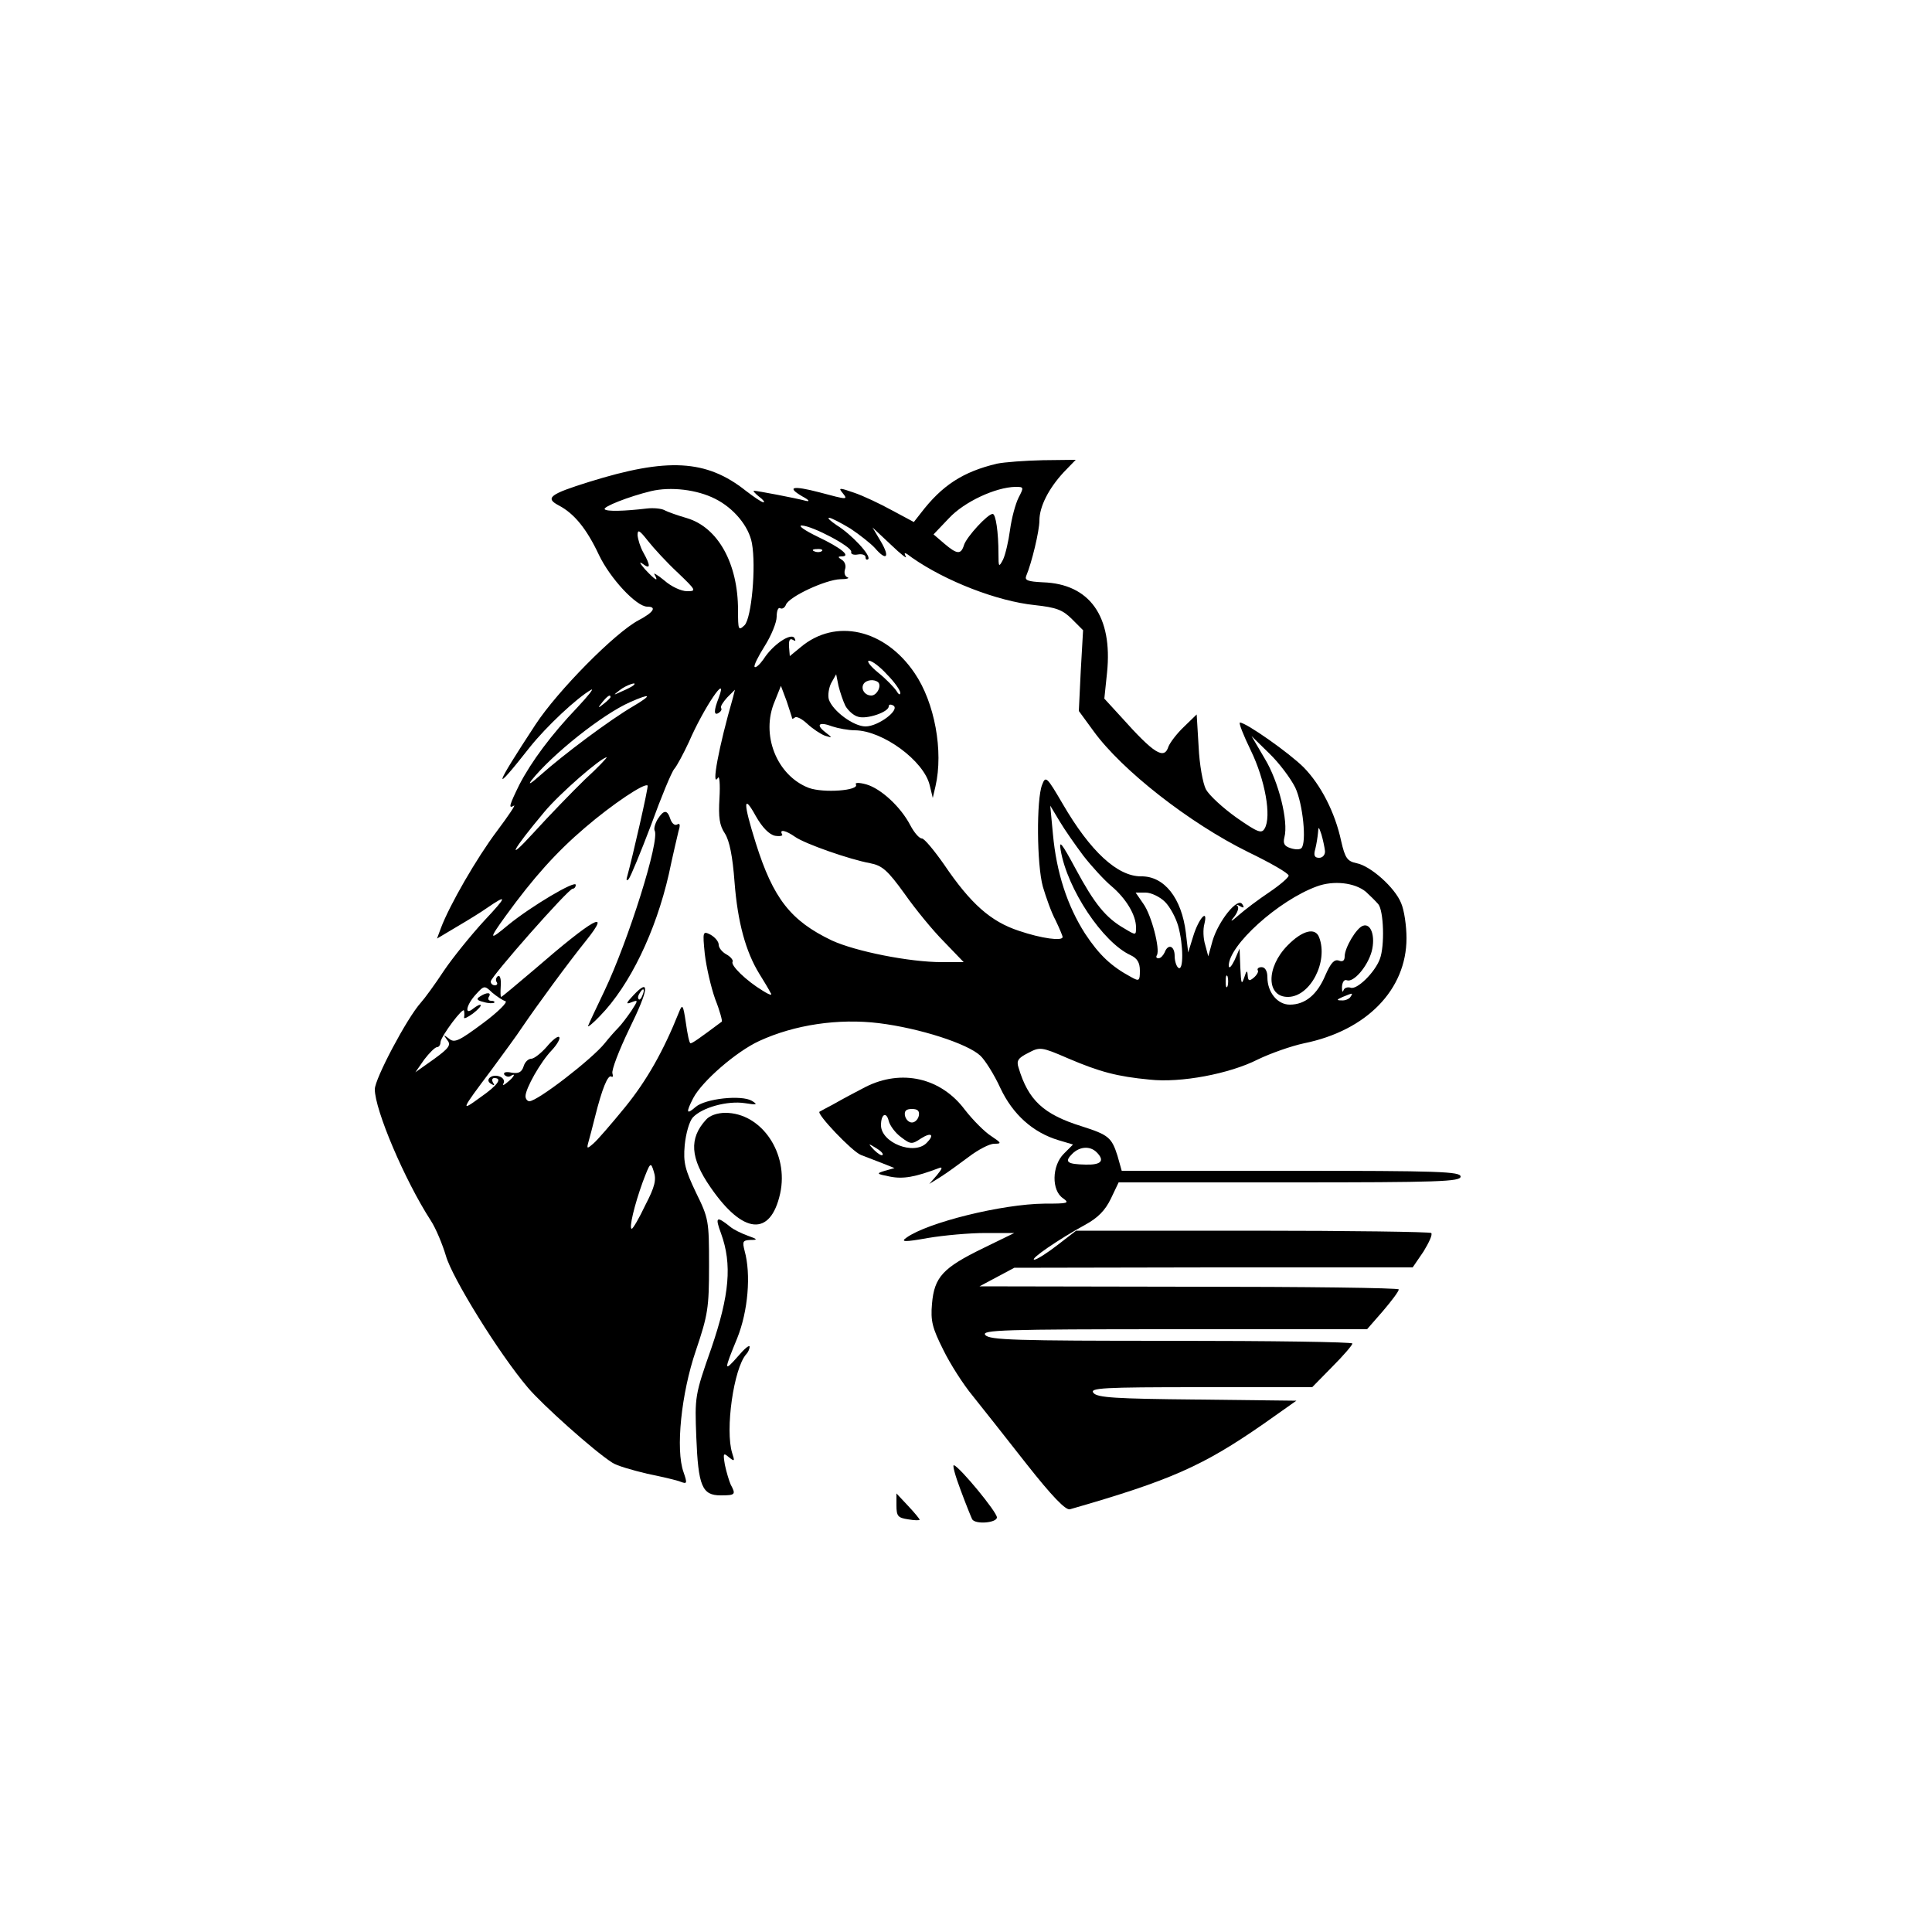 <?xml version="1.0" standalone="no"?>
<!DOCTYPE svg PUBLIC "-//W3C//DTD SVG 20010904//EN"
 "http://www.w3.org/TR/2001/REC-SVG-20010904/DTD/svg10.dtd">
<svg version="1.0" xmlns="http://www.w3.org/2000/svg"
 width="500pt" height="500pt" viewBox="0 0 500 500"
 preserveAspectRatio="xMidYMid meet">

<g transform="translate(0,500) scale(0.1,-0.1)"
fill="#000000" stroke="none">
<path d="M2580 3800 c-88 -21 -142 -56 -197 -128 l-18 -23 -56 30 c-31 17 -75
38 -99 46 -37 13 -41 13 -30 0 15 -19 15 -19 -60 1 -69 18 -86 14 -43 -11 17
-9 20 -14 8 -11 -26 7 -126 26 -134 26 -3 0 3 -7 13 -15 11 -8 16 -15 12 -15
-5 0 -25 14 -46 30 -102 81 -203 86 -405 23 -103 -32 -115 -42 -79 -61 40 -21
72 -60 104 -128 29 -61 97 -134 125 -134 26 0 16 -15 -22 -35 -61 -32 -210
-183 -267 -270 -109 -166 -114 -185 -15 -59 43 54 122 128 159 149 8 4 -8 -16
-36 -46 -67 -70 -119 -140 -150 -200 -26 -53 -29 -63 -14 -54 6 4 -14 -26 -44
-66 -52 -69 -123 -192 -145 -251 l-10 -27 52 31 c29 17 63 38 77 48 54 37 53
31 -7 -33 -34 -37 -81 -95 -104 -129 -23 -35 -50 -72 -60 -83 -36 -40 -119
-197 -119 -224 0 -53 77 -235 145 -340 13 -20 30 -61 39 -91 16 -57 138 -254
212 -341 37 -44 171 -164 218 -194 11 -8 53 -20 91 -29 39 -8 78 -17 87 -21
16 -6 17 -4 7 25 -21 58 -6 204 32 315 31 92 34 110 34 220 0 116 -1 122 -34
189 -28 59 -33 77 -29 122 3 31 12 62 21 72 24 26 90 44 135 37 31 -5 34 -4
18 6 -27 16 -121 6 -146 -16 -24 -21 -25 -14 -6 23 23 44 112 121 171 148 91
42 205 59 310 46 105 -13 229 -53 262 -84 12 -11 36 -49 52 -84 32 -68 84
-115 151 -135 l37 -11 -24 -24 c-31 -31 -32 -95 -2 -115 18 -13 13 -14 -48
-14 -110 -1 -303 -49 -357 -88 -16 -11 -6 -12 55 -1 41 7 108 13 149 13 l75 0
-80 -39 c-105 -51 -127 -75 -133 -144 -4 -45 1 -63 29 -119 18 -37 52 -90 76
-119 23 -29 86 -108 139 -176 67 -85 102 -121 113 -118 261 75 344 112 501
221 l85 60 -257 3 c-212 2 -258 5 -268 17 -11 13 22 15 277 15 l289 0 52 53
c29 29 52 56 52 60 0 4 -211 7 -469 7 -404 0 -470 2 -481 15 -11 13 44 15 488
15 l500 0 41 47 c23 27 41 51 41 56 0 4 -244 7 -542 7 l-543 1 45 24 45 24
516 1 515 0 28 41 c14 23 24 44 20 48 -3 3 -211 6 -462 6 l-457 0 -48 -37
c-27 -21 -54 -38 -60 -38 -14 0 63 53 131 90 33 18 52 37 67 68 l20 42 442 0
c387 0 443 2 443 15 0 13 -55 15 -438 15 l-439 0 -11 39 c-15 47 -23 54 -92
76 -100 31 -139 68 -164 152 -6 18 -1 25 25 38 30 16 34 16 103 -14 82 -35
127 -47 211 -55 81 -9 207 15 280 52 33 16 87 35 120 42 162 33 265 139 265
272 0 32 -6 73 -14 91 -16 40 -79 96 -115 103 -24 5 -30 13 -40 57 -16 75 -53
146 -97 191 -37 37 -149 116 -165 116 -4 0 9 -33 28 -72 37 -76 54 -171 36
-202 -8 -14 -17 -11 -73 28 -35 25 -70 57 -79 73 -8 15 -17 65 -19 111 l-5 83
-33 -32 c-19 -18 -36 -41 -40 -51 -11 -35 -37 -19 -122 76 l-44 48 7 67 c15
146 -45 230 -166 234 -39 2 -48 5 -43 17 14 33 34 116 34 143 0 36 24 83 63
125 l31 32 -85 -1 c-46 -1 -100 -5 -119 -9z m-729 -91 c48 -24 87 -71 95 -115
11 -61 -1 -193 -19 -212 -16 -15 -17 -13 -17 39 0 121 -52 214 -132 238 -24 7
-50 16 -59 21 -8 4 -28 6 -45 4 -59 -7 -104 -8 -109 -2 -6 6 62 33 120 47 51
12 119 4 166 -20z m785 3 c-8 -16 -18 -53 -22 -83 -4 -30 -12 -64 -18 -77 -11
-21 -12 -20 -12 15 0 56 -7 103 -15 103 -13 0 -67 -59 -74 -80 -8 -26 -18 -25
-51 3 l-28 24 40 42 c39 42 120 80 172 81 22 0 22 -1 8 -28z m-435 -80 c24
-16 53 -39 63 -50 30 -35 40 -25 16 16 l-22 37 48 -45 c26 -25 43 -38 38 -30
-6 12 -2 11 16 -3 87 -61 221 -113 318 -123 55 -6 72 -12 96 -36 l29 -29 -6
-105 -5 -104 38 -52 c73 -101 248 -238 400 -313 58 -28 105 -55 105 -61 0 -5
-22 -24 -50 -43 -27 -18 -63 -45 -80 -60 -18 -16 -23 -18 -12 -5 9 11 14 24
10 29 -5 4 -2 5 6 0 10 -6 12 -4 6 5 -12 19 -62 -44 -77 -95 l-11 -40 -8 30
c-5 16 -6 40 -2 54 10 42 -15 14 -29 -32 l-13 -42 -6 51 c-11 90 -56 147 -116
146 -61 0 -131 64 -203 188 -41 70 -44 73 -53 49 -15 -37 -14 -207 2 -264 8
-27 22 -67 33 -87 10 -21 18 -40 18 -43 0 -11 -54 -4 -113 16 -73 24 -125 70
-194 172 -26 37 -51 67 -57 67 -7 0 -20 15 -30 34 -25 48 -76 95 -114 106 -18
5 -30 5 -27 0 10 -16 -84 -23 -122 -9 -83 32 -125 138 -88 224 l16 40 15 -40
c7 -22 14 -42 14 -44 0 -2 3 -1 7 2 4 4 18 -3 32 -16 14 -13 35 -27 46 -31 20
-6 20 -6 1 9 -26 20 -16 28 18 15 15 -5 42 -10 59 -10 72 -1 178 -79 193 -142
l8 -33 7 30 c21 91 -2 217 -54 293 -77 114 -205 143 -295 67 l-28 -23 -2 24
c-1 17 2 23 10 18 7 -4 8 -3 4 5 -9 14 -56 -17 -80 -55 -10 -14 -20 -23 -23
-20 -3 3 9 27 26 54 17 27 31 61 31 76 0 15 4 25 9 22 5 -3 12 1 15 9 8 21
103 65 141 66 17 0 25 3 18 5 -7 3 -9 12 -6 21 3 8 0 19 -8 24 -11 7 -11 9 -1
9 26 0 -1 22 -62 51 -33 16 -52 29 -41 29 28 -1 130 -55 128 -68 -2 -6 6 -9
17 -7 11 2 20 -1 20 -7 0 -6 3 -8 7 -5 8 9 -43 64 -82 88 -16 11 -25 19 -19
19 5 0 30 -13 55 -28z m-447 -114 c48 -46 49 -48 24 -48 -15 0 -41 12 -59 28
-18 15 -30 21 -25 15 12 -21 1 -14 -25 14 -13 15 -16 21 -6 14 21 -16 21 -5 2
29 -8 14 -14 34 -15 45 0 16 5 13 27 -15 15 -19 49 -56 77 -82z m373 56 c-3
-3 -12 -4 -19 -1 -8 3 -5 6 6 6 11 1 17 -2 13 -5z m169 -320 c19 -19 34 -41
34 -47 0 -7 -5 -4 -10 5 -6 9 -27 31 -47 47 -21 17 -31 31 -24 31 8 0 29 -16
47 -36z m-108 -81 c7 -12 21 -25 33 -28 22 -7 79 12 79 27 0 5 5 6 12 2 18
-11 -39 -54 -72 -54 -31 0 -85 40 -95 70 -3 11 0 30 6 42 l13 23 6 -30 c4 -16
12 -40 18 -52z m85 61 c9 -10 -4 -34 -18 -34 -17 0 -28 17 -20 30 7 11 28 13
38 4z m-634 -8 c-2 -2 -15 -9 -29 -15 -24 -11 -24 -11 -6 3 16 13 49 24 35 12z
m221 -32 c-13 -33 -13 -47 0 -39 6 4 9 9 6 13 -2 4 6 16 16 27 l20 20 -5 -20
c-37 -128 -57 -236 -39 -208 4 7 6 -17 4 -52 -3 -51 0 -71 14 -92 12 -19 20
-59 25 -126 8 -104 29 -180 64 -237 12 -19 25 -41 29 -49 6 -8 -1 -7 -20 5
-43 26 -84 66 -78 75 2 4 -5 13 -16 19 -11 6 -20 17 -20 25 0 8 -9 19 -21 26
-20 10 -21 9 -15 -50 4 -34 16 -86 27 -117 12 -30 19 -57 17 -58 -59 -44 -76
-56 -81 -56 -3 0 -8 24 -12 53 -7 47 -9 50 -18 27 -40 -100 -83 -176 -139
-245 -36 -44 -73 -87 -83 -95 -16 -14 -17 -13 -12 5 3 11 11 40 17 65 18 72
33 109 42 104 4 -3 5 1 3 8 -3 8 17 60 44 116 50 102 54 133 10 86 -19 -20
-20 -24 -5 -18 18 7 18 6 0 -22 -11 -16 -26 -36 -34 -44 -8 -8 -24 -26 -35
-40 -33 -41 -174 -150 -195 -150 -5 0 -10 6 -10 13 0 20 39 89 68 119 14 15
23 31 19 34 -3 4 -18 -8 -32 -25 -15 -17 -33 -31 -40 -31 -8 0 -17 -9 -20 -20
-5 -15 -13 -19 -31 -16 -14 3 -22 1 -19 -5 4 -5 11 -7 16 -4 15 10 10 -2 -8
-16 -9 -8 -14 -9 -10 -3 4 7 -1 15 -10 18 -20 8 -40 -9 -22 -19 8 -5 10 -4 5
3 -4 7 -2 12 3 12 22 0 10 -18 -36 -50 -52 -38 -51 -35 28 70 30 41 67 91 80
111 38 56 120 168 166 225 68 85 17 56 -134 -75 -46 -39 -84 -71 -86 -71 -2 0
-2 13 -1 30 1 16 -2 27 -7 24 -5 -3 -7 -10 -4 -15 4 -5 1 -9 -4 -9 -6 0 -11 4
-11 10 0 12 201 240 212 240 4 0 8 4 8 10 0 13 -115 -55 -175 -104 -50 -42
-51 -38 -6 24 71 98 131 165 205 228 71 61 155 117 162 109 3 -2 -40 -189 -52
-232 -4 -13 -3 -16 3 -10 5 6 31 69 58 140 26 72 53 137 60 145 7 8 24 40 38
70 38 88 103 184 77 114z m-280 2 c0 -2 -8 -10 -17 -17 -16 -13 -17 -12 -4 4
13 16 21 21 21 13z m60 -23 c-62 -36 -183 -127 -239 -177 -25 -22 -36 -30 -26
-16 54 68 185 172 256 203 54 24 58 19 9 -10z m1712 -211 c20 -42 30 -143 16
-157 -4 -4 -16 -4 -28 0 -16 5 -20 12 -16 28 11 41 -15 145 -51 204 l-34 58
46 -45 c25 -24 55 -64 67 -88z m-1838 21 c-33 -32 -93 -94 -133 -138 -74 -81
-56 -46 28 54 39 47 147 141 161 141 2 0 -22 -26 -56 -57z m492 -146 c13 -2
21 0 18 4 -8 14 10 10 34 -7 26 -18 140 -58 194 -68 31 -6 45 -18 89 -79 28
-40 74 -96 102 -124 l51 -53 -56 0 c-85 0 -224 28 -285 56 -107 51 -152 109
-197 252 -33 105 -33 130 0 70 17 -30 35 -48 50 -51z m798 -52 c21 -27 54 -63
72 -78 38 -32 64 -75 64 -107 0 -21 0 -21 -30 -3 -49 28 -78 65 -126 154 -36
67 -44 77 -39 49 17 -101 109 -239 181 -272 17 -8 24 -19 24 -40 0 -27 -2 -28
-22 -17 -52 28 -83 57 -120 113 -46 72 -74 158 -83 257 l-7 74 24 -40 c13 -22
41 -62 62 -90z m625 13 c1 -10 -6 -18 -15 -18 -12 0 -15 6 -10 23 3 12 6 31 7
42 1 17 2 16 9 -5 4 -14 8 -33 9 -42z m106 -106 c11 -10 25 -24 32 -32 14 -17
17 -108 4 -142 -13 -35 -60 -81 -76 -74 -7 2 -16 0 -18 -7 -3 -7 -4 -2 -4 9 1
13 6 20 13 17 17 -6 53 35 64 75 10 39 -2 74 -23 66 -17 -6 -47 -57 -47 -79 0
-11 -5 -15 -15 -11 -12 4 -21 -6 -35 -38 -21 -50 -52 -76 -92 -76 -32 0 -58
32 -58 71 0 16 -6 26 -15 26 -8 0 -12 -4 -10 -8 3 -3 -2 -12 -10 -19 -12 -10
-15 -9 -16 6 -1 14 -3 13 -9 -6 -7 -20 -8 -16 -10 25 l-2 50 -13 -30 c-8 -16
-14 -23 -15 -15 -1 53 129 170 228 206 43 16 98 10 127 -14z m-520 -26 c13
-13 28 -41 34 -62 14 -50 14 -117 1 -109 -5 3 -10 17 -10 31 0 26 -17 33 -26
9 -4 -8 -10 -15 -16 -15 -5 0 -7 3 -4 8 9 15 -14 104 -35 133 l-20 29 26 0
c14 0 37 -11 50 -24z m162 -218 c-3 -7 -5 -2 -5 12 0 14 2 19 5 13 2 -7 2 -19
0 -25z m-1869 -39 c7 -2 -19 -28 -58 -57 -62 -46 -74 -52 -88 -40 -15 11 -15
11 -5 -3 11 -13 6 -21 -34 -50 l-48 -34 23 33 c13 17 28 32 33 32 5 0 9 6 9
13 1 15 60 94 61 81 1 -5 1 -13 0 -17 -1 -5 9 0 23 10 13 10 22 20 20 22 -2 2
-10 -2 -19 -9 -24 -20 -19 9 7 37 21 23 22 23 42 4 12 -10 27 -20 34 -22z
m355 16 c-3 -9 -8 -14 -10 -11 -3 3 -2 9 2 15 9 16 15 13 8 -4z m1832 -5 c-3
-5 -14 -10 -23 -9 -14 0 -13 2 3 9 27 11 27 11 20 0z m-657 -402 c22 -22 12
-33 -28 -32 -49 1 -56 7 -35 28 19 19 46 21 63 4z m-1168 -137 c-16 -34 -32
-61 -35 -61 -8 0 7 62 28 120 20 53 21 54 29 28 7 -21 3 -39 -22 -87z"/>
<path d="M1702 2880 c-7 -12 -10 -24 -8 -29 15 -23 -68 -286 -130 -416 -21
-44 -40 -84 -42 -90 -2 -5 12 6 31 26 77 79 144 218 178 367 10 48 22 98 25
111 5 16 4 22 -4 17 -6 -3 -13 3 -17 14 -8 25 -17 25 -33 0z"/>
<path d="M3332 2553 c-56 -57 -55 -134 2 -133 57 1 104 91 80 154 -10 27 -44
18 -82 -21z"/>
<path d="M1242 2421 c-10 -6 -8 -10 9 -14 13 -4 25 -4 28 -2 2 3 -1 5 -8 5 -7
0 -9 5 -6 10 8 12 -5 13 -23 1z"/>
<path d="M2240 2187 c-25 -13 -61 -32 -80 -43 -19 -10 -37 -20 -39 -21 -9 -5
84 -103 107 -112 15 -6 41 -16 57 -22 l30 -12 -25 -7 c-23 -7 -22 -8 13 -15
35 -7 66 -1 127 22 10 4 9 -1 -5 -18 l-20 -23 29 18 c16 10 49 34 73 52 25 19
54 34 66 34 20 0 19 2 -8 20 -16 10 -47 41 -68 68 -62 83 -164 106 -257 59z
m138 -74 c-2 -10 -10 -18 -18 -18 -8 0 -16 8 -18 18 -2 12 3 17 18 17 15 0 20
-5 18 -17z m-46 -56 c25 -19 28 -19 52 -3 27 17 35 9 14 -12 -33 -33 -118 1
-118 46 0 29 14 36 20 11 3 -12 17 -31 32 -42z m-48 -46 c-2 -3 -12 3 -22 13
-16 17 -16 18 5 5 12 -7 20 -15 17 -18z"/>
<path d="M1827 2102 c-44 -48 -41 -99 12 -175 84 -122 155 -128 180 -16 23
104 -48 209 -142 209 -20 0 -41 -7 -50 -18z"/>
<path d="M1866 1808 c29 -80 22 -159 -25 -297 -43 -122 -43 -126 -39 -230 5
-127 15 -151 63 -151 38 0 40 2 26 28 -4 9 -11 32 -15 51 -5 30 -4 32 10 20
15 -12 16 -11 9 10 -19 60 4 220 36 256 5 5 9 14 9 20 -1 5 -14 -6 -30 -25
-37 -42 -37 -38 -2 47 28 70 36 165 19 226 -6 24 -5 27 15 28 20 0 19 2 -7 11
-16 6 -37 16 -45 23 -36 29 -40 26 -24 -17z"/>
<path d="M2486 1144 c14 -38 28 -72 30 -76 9 -14 64 -9 64 5 0 14 -95 129
-111 135 -5 2 3 -27 17 -64z"/>
<path d="M2320 1104 c0 -28 4 -32 30 -36 17 -3 30 -3 30 -1 0 2 -13 18 -30 36
l-30 32 0 -31z"/>
</g>
</svg>
